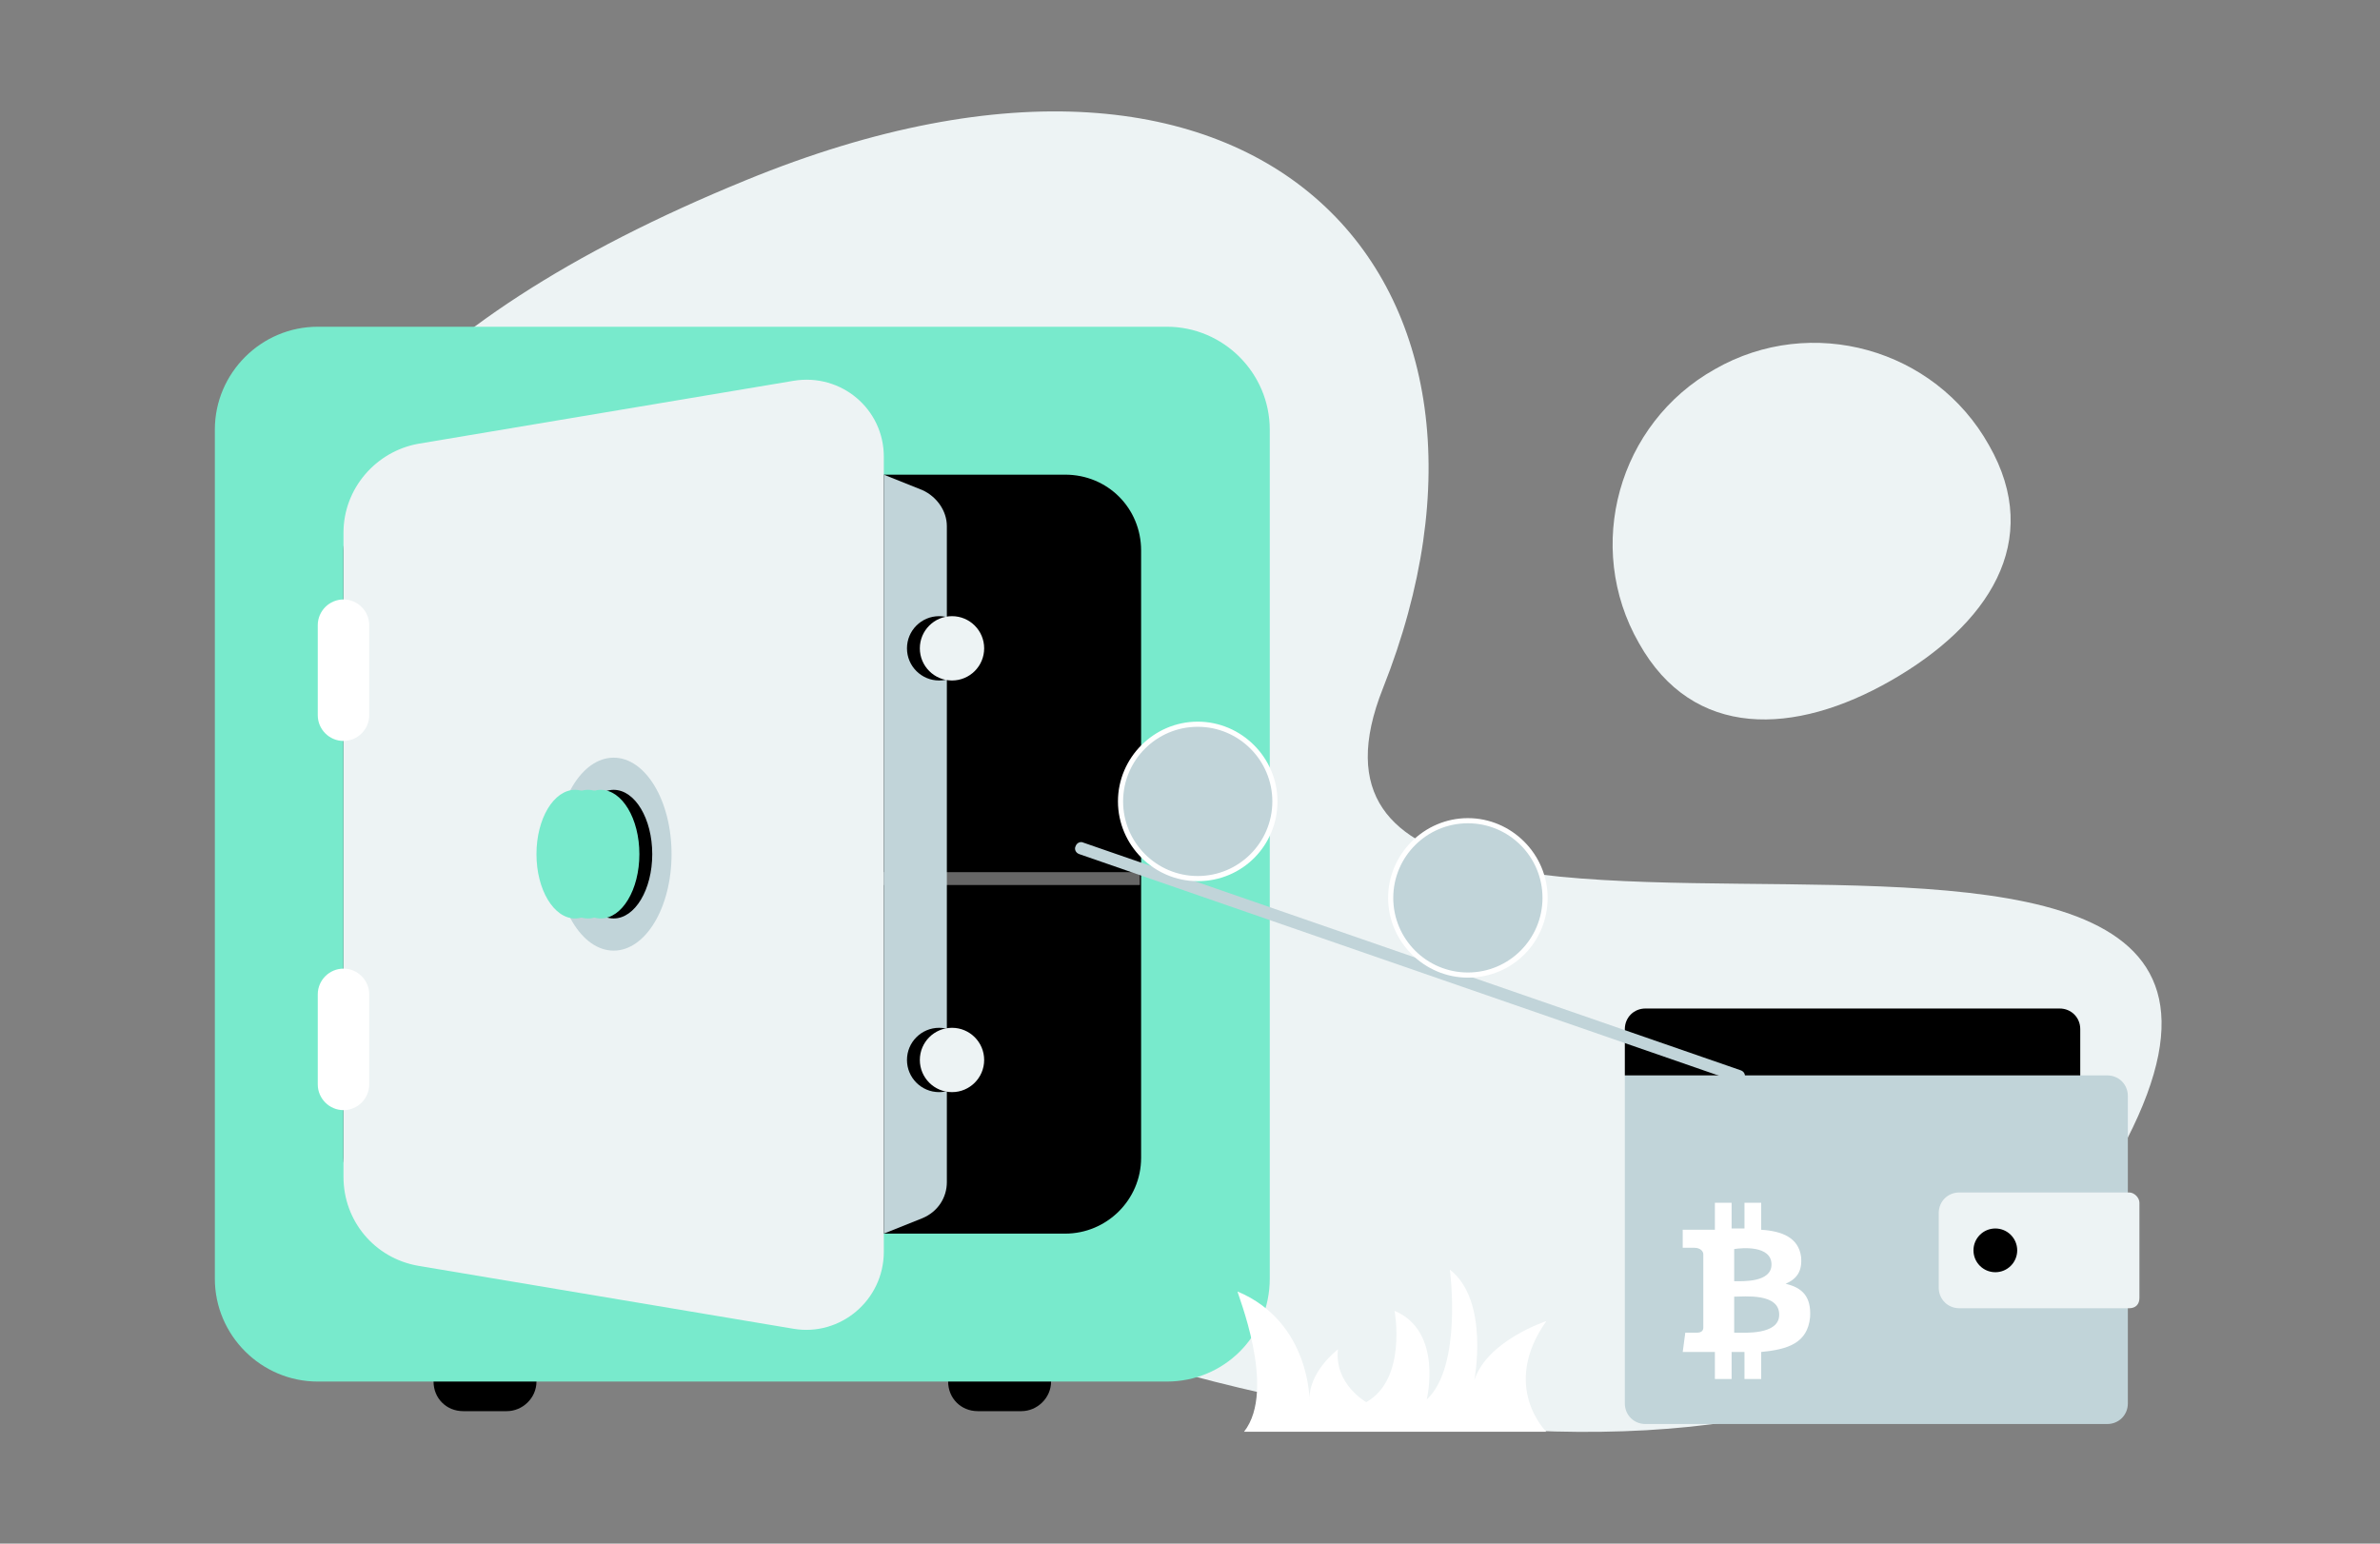 <?xml version="1.0" encoding="UTF-8"?>
<svg width="185px" height="120px" viewBox="0 0 185 120" version="1.1" xmlns="http://www.w3.org/2000/svg" xmlns:xlink="http://www.w3.org/1999/xlink">
    <rect x="0" y="0" width="185" height="120" fill="#808080" stroke="none"/>
    <!-- Generator: Sketch 52.3 (67297) - http://www.bohemiancoding.com/sketch -->
    <title>Withdraw saving@3x</title>
    <desc>Created with Sketch.</desc>
    <g id="Withdraw-saving" stroke="none" stroke-width="1" fill="none" fill-rule="evenodd">
        <g id="Group-10">
            <g transform="translate(16, 8)">
                <path d="M42,6 C82.5,-10.6 104,14 91.5,45.5 C78.3,78.7 180.8,38.6 144,89 C108.8,137.3 -69.5,51.6 42,6 Z" id="Path" fill="#EDF3F4"></path>
                <path d="M63.4,101.7 L60,101.7 C58.7,101.7 57.7,100.7 57.7,99.4 L57.7,96 C57.7,94.7 58.7,93.7 60,93.7 L63.4,93.7 C64.7,93.7 65.7,94.7 65.7,96 L65.7,99.4 C65.7,100.7 64.6,101.7 63.4,101.7 Z" id="Path" fill="#000000"></path>
                <path d="M23.4,101.7 L20,101.7 C18.7,101.7 17.7,100.7 17.7,99.4 L17.7,96 C17.7,94.7 18.7,93.7 20,93.7 L23.4,93.7 C24.7,93.7 25.7,94.7 25.7,96 L25.7,99.4 C25.7,100.7 24.6,101.7 23.4,101.7 Z" id="Path" fill="#000000"></path>
                <path d="M74.7,99.4 L8.7,99.4 C4.3,99.4 0.7,95.8 0.7,91.4 L0.7,25.4 C0.7,21 4.3,17.4 8.7,17.4 L74.7,17.4 C79.1,17.4 82.7,21 82.7,25.4 L82.7,91.4 C82.7,95.9 79.1,99.4 74.7,99.4 Z" id="Path" fill="#78EACC"></path>
                <path d="M66.8,87.9 L16.6,87.9 C13.3,87.9 10.7,85.3 10.7,82 L10.7,34.8 C10.7,31.5 13.3,28.9 16.6,28.9 L66.8,28.9 C70.1,28.9 72.7,31.5 72.7,34.8 L72.7,82 C72.7,85.3 70,87.9 66.8,87.9 Z" id="Path" fill="#000000"></path>
                <g id="Group" opacity="0.4" transform="translate(14, 59)" fill="#FFFFFF">
                    <rect id="Rectangle" x="0.6" y="0.8" width="58" height="1"></rect>
                </g>
                <path d="M45.7,95.3 L16.5,90.4 C13.1,89.8 10.7,86.9 10.7,83.5 L10.7,33.4 C10.7,30 13.2,27.1 16.5,26.5 L45.7,21.6 C49.4,21 52.7,23.8 52.7,27.5 L52.7,89.3 C52.7,93.1 49.3,95.9 45.7,95.3 Z" id="Path" fill="#EDF3F4"></path>
                <path d="M10.7,49.6 C9.6,49.6 8.7,48.7 8.7,47.6 L8.7,40.6 C8.7,39.5 9.6,38.6 10.7,38.6 C11.8,38.6 12.7,39.5 12.7,40.6 L12.7,47.6 C12.7,48.7 11.8,49.6 10.7,49.6 Z" id="Path" fill="#FFFFFF"></path>
                <path d="M10.7,78.3 C9.6,78.3 8.7,77.4 8.7,76.3 L8.7,69.3 C8.7,68.2 9.6,67.3 10.7,67.3 C11.8,67.3 12.7,68.2 12.7,69.3 L12.7,76.3 C12.7,77.4 11.8,78.3 10.7,78.3 Z" id="Path" fill="#FFFFFF"></path>
                <path d="M52.7,28.9 L55.7,30.1 C56.8,30.6 57.6,31.7 57.6,32.9 L57.6,83.9 C57.6,85.1 56.9,86.2 55.7,86.7 L52.7,87.9 L52.7,28.9 Z" id="Path" fill="#C1D4D9"></path>
                <circle id="Oval" fill="#000000" cx="57" cy="42.4" r="2.5"></circle>
                <circle id="Oval" fill="#EDF3F4" cx="58" cy="42.4" r="2.5"></circle>
                <circle id="Oval" fill="#000000" cx="57" cy="74.4" r="2.5"></circle>
                <circle id="Oval" fill="#EDF3F4" cx="58" cy="74.4" r="2.5"></circle>
                <ellipse id="Oval" fill="#C1D4D9" cx="31.7" cy="58.4" rx="4.5" ry="7.5"></ellipse>
                <ellipse id="Oval" fill="#000000" cx="31.7" cy="58.4" rx="3" ry="5"></ellipse>
                <ellipse id="Oval" fill="#78EACC" cx="30.7" cy="58.4" rx="3" ry="5"></ellipse>
                <g id="Add_funds" transform="translate(110, 70)">
                    <path d="M37.8,32.7 L1.9,32.7 C1,32.7 0.3,32 0.3,31.1 L0.3,5.6 L37.8,5.6 C38.7,5.6 39.4,6.3 39.4,7.2 L39.4,31.1 C39.4,32 38.7,32.7 37.8,32.7 Z" id="Path" fill="#C1D4D9"></path>
                    <path d="M39.5,23.7 L26.3,23.7 C25.4,23.7 24.7,23 24.7,22.1 L24.7,16.3 C24.7,15.4 25.4,14.7 26.3,14.7 L39.5,14.7 C39.9,14.7 40.3,15.1 40.3,15.5 L40.3,22.9 C40.3,23.4 40,23.7 39.5,23.7 Z" id="Path" fill="#EDF3F4"></path>
                    <path d="M35.7,5.6 L0.3,5.6 L0.3,2 C0.3,1.1 1,0.4 1.9,0.4 L34.1,0.4 C35,0.4 35.7,1.1 35.7,2 L35.7,5.6 Z" id="Path" fill="#000000"></path>
                    <circle id="Oval" fill="#000000" cx="29.1" cy="19.2" r="1.7"></circle>
                </g>
                <ellipse id="Oval" fill="#78EACC" cx="29.7" cy="58.4" rx="3" ry="5"></ellipse>
                <ellipse id="Oval" fill="#78EACC" cx="28.7" cy="58.4" rx="3" ry="5"></ellipse>
                <path d="M119.2,76.1 C119.1,76.1 119.1,76.1 119,76.1 L67.9,58.4 C67.6,58.3 67.5,58 67.6,57.8 C67.7,57.5 68,57.4 68.2,57.5 L119.3,75.2 C119.6,75.3 119.7,75.6 119.6,75.8 C119.7,75.9 119.5,76.1 119.2,76.1 Z" id="Path" fill="#C1D4D9"></path>
                <path d="M124,89.7 C123.8,88.2 122.5,87.7 120.9,87.6 L120.9,85.5 L119.6,85.5 L119.6,87.5 C119.3,87.5 118.9,87.5 118.6,87.5 L118.6,85.5 L117.3,85.5 L117.3,87.6 C117,87.6 116.8,87.6 116.5,87.6 L114.8,87.6 L114.8,89 C114.8,89 115.7,89 115.7,89 C116.2,89 116.4,89.3 116.4,89.5 L116.4,91.9 C116.4,91.9 116.5,91.9 116.5,91.9 C116.5,91.9 116.4,91.9 116.4,91.9 L116.4,95.2 C116.4,95.4 116.3,95.6 115.9,95.6 C115.9,95.6 115,95.6 115,95.6 L114.8,97.1 L116.4,97.1 C116.7,97.1 117,97.1 117.3,97.1 L117.3,99.2 L118.6,99.2 L118.6,97.1 C118.9,97.1 119.3,97.1 119.6,97.1 L119.6,99.2 L120.9,99.2 L120.9,97.1 C123,96.9 124.5,96.4 124.7,94.4 C124.8,92.8 124.1,92.1 122.8,91.8 C123.7,91.4 124.1,90.8 124,89.7 Z M122.3,94.2 C122.3,95.8 119.6,95.6 118.8,95.6 L118.8,92.8 C119.6,92.8 122.3,92.5 122.3,94.2 Z M121.7,90.3 C121.7,91.7 119.5,91.6 118.8,91.6 L118.8,89.1 C119.4,89 121.7,88.8 121.7,90.3 Z" id="Shape" fill="#FFFFFF" fill-rule="nonzero"></path>
                <g id="Group" transform="translate(70, 48)">
                    <circle id="Oval" fill="#C1D4D9" cx="7.1" cy="6.3" r="6"></circle>
                    <path d="M7.1,12.5 C3.7,12.5 0.9,9.7 0.9,6.3 C0.9,2.9 3.7,0.1 7.1,0.1 C10.5,0.1 13.3,2.9 13.3,6.3 C13.3,9.7 10.6,12.5 7.1,12.5 Z M7.1,0.5 C3.9,0.5 1.3,3.1 1.3,6.3 C1.3,9.5 3.9,12.1 7.1,12.1 C10.3,12.1 12.9,9.5 12.9,6.3 C12.9,3.1 10.3,0.5 7.1,0.5 Z" id="Shape" fill="#FFFFFF" fill-rule="nonzero"></path>
                </g>
                <g id="Group" transform="translate(91, 55)">
                    <circle id="Oval" fill="#C1D4D9" cx="7.1" cy="6.7" r="6"></circle>
                    <path d="M7.1,13 C3.7,13 0.9,10.2 0.9,6.8 C0.9,3.4 3.7,0.6 7.1,0.6 C10.5,0.6 13.3,3.4 13.3,6.8 C13.3,10.2 10.6,13 7.1,13 Z M7.1,1 C3.9,1 1.3,3.6 1.3,6.8 C1.3,10 3.9,12.6 7.1,12.6 C10.3,12.6 12.9,10 12.9,6.8 C12.9,3.6 10.3,1 7.1,1 Z" id="Shape" fill="#FFFFFF" fill-rule="nonzero"></path>
                </g>
                <path d="M138.6,26.6 C142.9,34.1 138.5,40.6 131,44.9 C123.5,49.2 115.6,49.5 111.4,42 C107.1,34.5 109.8,24.9 117.3,20.7 C124.8,16.4 134.4,19.1 138.6,26.6 Z" id="Path" fill="#EDF3F4"></path>
                <path d="M80.7,103.3 L104.2,103.3 C104.2,103.3 100.6,99.8 104.2,94.7 C104.2,94.7 99.6,96.2 98.6,99.3 C98.6,99.3 99.8,93.1 96.7,90.7 C96.7,90.7 97.7,98.2 94.9,100.8 C94.9,100.8 96.2,95.5 92.4,93.9 C92.4,93.9 93.4,99.2 90.2,101 C90.2,101 87.7,99.6 88,96.9 C88,96.9 85.6,98.7 85.8,101 C85.8,101 85.9,94.8 80.2,92.4 C80.1,92.4 83.3,100 80.7,103.3 Z" id="Path" fill="#FFFFFF"></path>
            </g>
        </g>
    </g>
</svg>